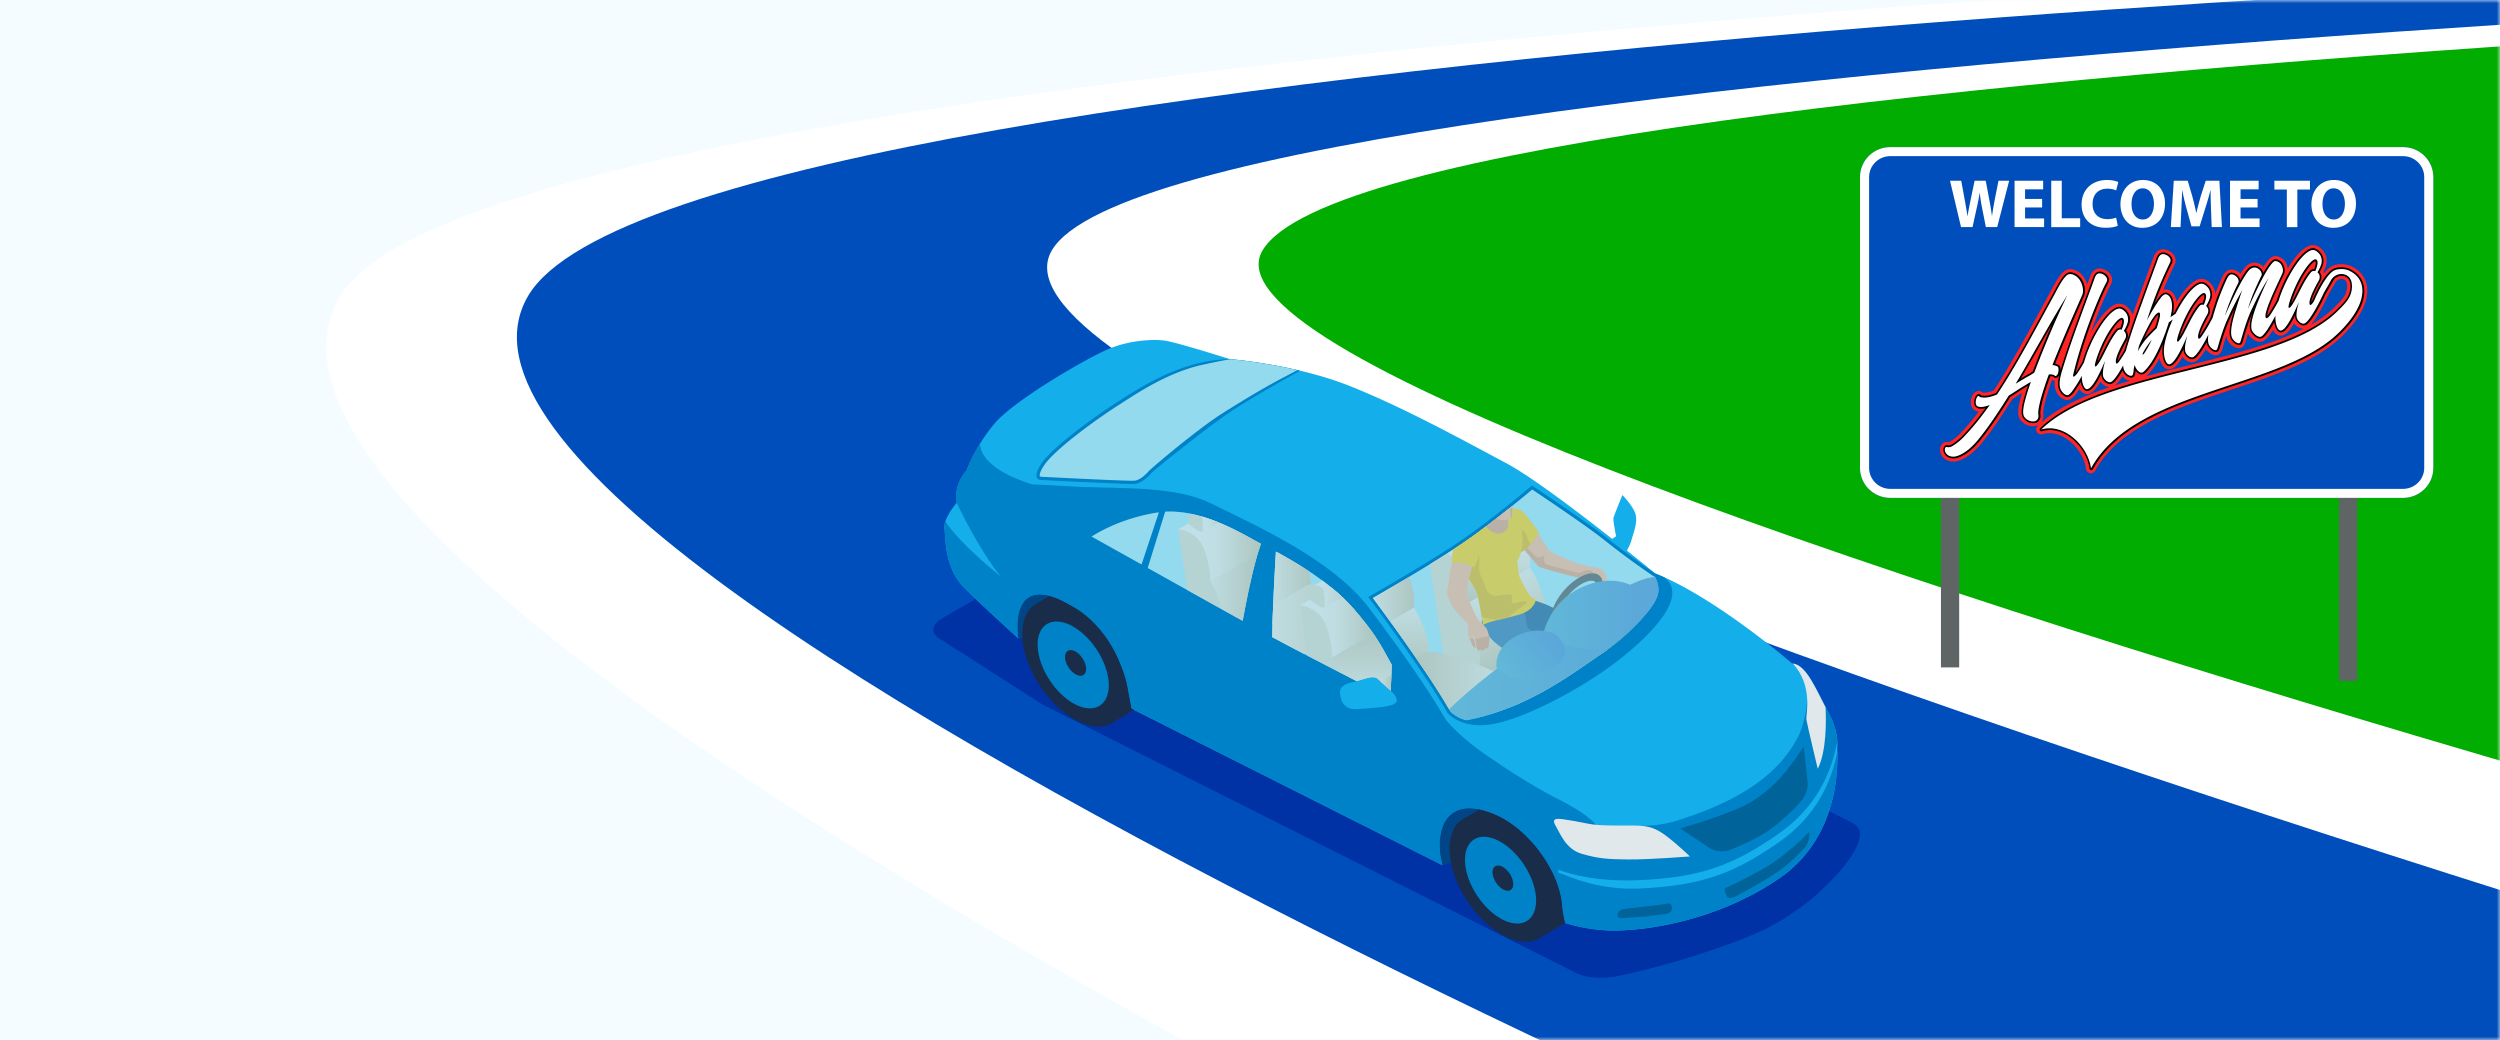 <svg width="375" height="156" fill="none" xmlns="http://www.w3.org/2000/svg" viewBox="0 0 375 156"><path d="M375 0H0v156h375V0z" fill="#F5FCFF"/><mask id="a" maskUnits="userSpaceOnUse" x="0" y="0" width="375" height="156"><path transform="matrix(-1 0 0 1 375 0)" fill="#F5FCFF" d="M0 0h375v156H0z"/></mask><g mask="url(#a)"><path d="M481.001-5.706L374.813.097 176.849 20.841l-36.882 21.902 167.705 97.683 140.778 13.258 32.551-159.39z" fill="#00AD00"/><path d="M437.509-7.297S75.411 4.265 51.072 44.358C21.095 93.745 318.26 226.2 318.26 226.2l250.865-59.442s-397.638-99.299-379.744-129.2C208.081 6.31 578.295-2.295 578.295-2.295L437.509-7.297z" fill="#fff"/><path d="M346.422 206.702S52.672 89.192 79.234 44.358C103.14 4.01 465.671-5.998 465.671-5.998l81.019 1.535S176.252 6.173 157.777 37.553c-19.75 33.549 379.744 144.365 379.744 144.365l-191.099 24.784z" fill="#004EBB"/></g><path d="M141.165 92.852c-1.585.91-1.549 2.325.085 3.146l15.129 9.682 80.111 40.308c1.634.821 4.327.801 6.123.441 6.814-1.383 16.86-4.493 22.215-7.077 1.645-.797 4.027-2.322 5.5-3.405 2.479-1.82 6.62-5.747 8.064-8.72.796-1.646 1.015-3.021-.619-3.846l-98.435-49.537c-1.634-.82-4.267-.752-5.852.158l-32.321 18.85z" fill="#0032A5"/><path d="M143.499 75.43c-.494-2.843 1.5-4.885 1.5-4.885s1.124-3.296 4.089-6.904c2.964-3.603 14.081-9.997 17.236-11.311 3.15-1.315 6.665-1.476 8.392-1.238 1.73.239 9.811 2.787 9.811 2.787s9.787.78 17.911 4.012c8.125 3.23 16.929 8.088 23.452 11.562 3.802 2.022 10.77 7.316 15.926 11.376l.603-.384s-.502-2.374-.388-2.795c.113-.424 1.326-3.397 1.326-3.397s1.48 1.5 1.933 2.742c.453 1.242-.327 3.114-.57 4.024-.138.518-.445 1.132-.679 1.57-.004-.005-.013-.009-.017-.013a370.392 370.392 0 0 1 4.251 3.442c8.974 3.522 20.536 13.499 20.536 13.499 2.208.113 3.733 4.279 5.322 7.118 1.594 2.843 1.509 4.756 1.464 5.589-.048.833 1.06 12.759-8.618 19.46-9.682 6.697-21.232 8.194-26.376 7.846a25.763 25.763 0 0 1-5.852-1.088c-.202-.966-.388-1.872-.429-2.503-.311-5.193-4.933-11.401-9.665-13.577-6.127-2.818-8.982.045-8.667 5.242.033.513.186 1.326.393 2.18l-46.674-23.505c-.206-1.108-.429-2.245-.538-2.932-.768-4.728-4.457-10.054-8.566-12.517-6.567-3.935-8.529-.198-7.825 4.954v.008c-2.329-2.119-6.196-5.666-8.173-7.671-2.953-2.99-2.722-7.276-2.944-8.796-.223-1.521 1.836-3.895 1.836-3.895z" fill="#14AFEB"/><path d="M141.659 79.325c.222 1.52-.008 5.807 2.944 8.796 1.981 2.006 5.844 5.552 8.173 7.671v-.008c-.708-5.152 1.258-8.893 7.825-4.954 4.109 2.463 7.802 7.79 8.566 12.517.113.687.336 1.824.538 2.932l46.674 23.505c-.207-.854-.364-1.667-.393-2.18-.311-5.197 2.544-8.06 8.667-5.241 4.732 2.175 9.354 8.383 9.665 13.576.037.631.227 1.537.429 2.503 1.472.457 3.478.926 5.852 1.088 5.144.348 16.694-1.148 26.376-7.846 8.784-6.078 8.683-16.459 8.626-18.955-.813 4.271-2.968 9.617-8.877 13.682-6.106 4.202-10.87 6.462-20.884 6.867-5.9.234-9.855-1.549-12.072-2.386l-.028-.441c2.216.837 6.123 1.812 12.023 1.577 10.018-.4 14.778-2.665 20.884-6.863 5.949-4.092 8.093-9.479 8.894-13.766.028.15.048.291.068.429.021-.971-.105-2.73-1.48-5.189-.445-.797-.886-1.695-1.334-2.58-1.036 1.759-1.711.893-1.711.893-.053 1.917-.841 4.599-1.331 5.496-.489.898-2.018 4.049-6.288 7.094-4.267 3.045-9.112 4.655-11.882 5.544-2.77.89-5.407.785-5.407.785-3.252 1.634-6.572.227-6.572.227-.772-1.517-4.072-3.341-6.547-4.574-1.343-.672-3.713-2.059-5.86-3.422-1.804-1.144-2.864-1.905-2.864-1.905-5.39-3.457-7.489-6.276-7.489-6.276-4.101-7.146-11.85-17.2-11.85-17.2-5.641-6.968-16.278-11.736-23.407-15.238-5.088-2.5-12.723-2.204-19.133-2.435l-7.595-.396s-7.704-2.059-7.854-6.111c-1.424 2.293-2.006 3.996-2.006 3.996s-1.994 2.046-1.5 4.885c0 0 3.284 6.98 6.608 11.045 0 0-6.079-4.797-8.295-8.263-.133.397-.202.78-.153 1.12zm61.107 23.027c1.99-.453 3.171-1.165 3.927-.493l2.212 2.014s1.157 1.128.34 1.662-3.539.699-5.775.833c-2.237.133-2.411-1.897-2.455-2.224-.049-.332-.235-1.339 1.751-1.792z" fill="#0082C8"/><path d="M173.434 76.409c.416-.07.833-.114 1.249-.138 6.297-.38 12.667 3.607 14.854 4.829 3.515 1.957 10.111 5.504 13.921 9.948 4.658 5.432 3.558 4.99 10.607 17.047 0 0-1.997-1.007-4.929-2.5.036-.02.076-.036.109-.06.817-.534-.34-1.663-.34-1.663l-2.212-2.014c-.756-.667-1.933.041-3.911.49-5.152-2.645-10.834-5.597-14.179-7.445-7.239-4.008-25.797-14.378-25.797-14.378s3.939-3.029 10.628-4.117z" fill="#0082C8"/><path d="M219.719 122.702l2.16-1.282c.837.17 1.759.477 2.774.946 4.732 2.176 9.354 8.384 9.666 13.577.036.63.226 1.536.428 2.503h.008l-3.805 2.265c-1.302.784-3.134.752-5.209-.284-4.287-2.143-7.991-7.752-8.278-12.532-.158-2.601.728-4.421 2.256-5.193z" fill="#192D4B"/><path d="M221.879 121.416l-2.16 1.282c-1.533.773-2.418 2.592-2.261 5.193.029.497.098 1.003.199 1.512l-1.278.38c-.207-.853-.364-1.666-.393-2.179-.262-4.332 1.683-7.041 5.893-6.188z" fill="#004687"/><path d="M217.459 127.891c.287 4.78 3.995 10.393 8.278 12.533 4.287 2.139 7.53 0 7.243-4.78-.287-4.781-3.995-10.394-8.282-12.533-4.283-2.14-7.526 0-7.239 4.78z" fill="#192D4B"/><path d="M217.916 128.343c.267 4.408 3.684 9.585 7.635 11.558 3.955 1.974 6.944.004 6.681-4.408-.267-4.408-3.684-9.584-7.639-11.558-3.952-1.974-6.94 0-6.677 4.408z" fill="#192D4B"/><path d="M219.756 129.359c.198 3.284 2.742 7.134 5.682 8.606 2.94 1.468 5.164 0 4.97-3.28-.198-3.284-2.742-7.134-5.682-8.602-2.944-1.476-5.169-.004-4.97 3.276z" fill="#0082C8"/><path d="M223.881 130.944c.056.959.8 2.079 1.658 2.512.857.428 1.508 0 1.448-.959-.057-.958-.801-2.083-1.659-2.511-.857-.429-1.504 0-1.447.958zM155.623 90.417l1.743-1.04c.922.24 1.998.709 3.236 1.453 4.109 2.463 7.801 7.789 8.565 12.516.113.688.336 1.824.538 2.932l.409.207-3.264 1.941c-1.302.785-3.134.752-5.209-.283-4.287-2.14-7.995-7.753-8.282-12.533-.154-2.6.732-4.416 2.264-5.193z" fill="#192D4B"/><path d="M153.359 95.61c.287 4.78 3.995 10.394 8.282 12.533 4.287 2.139 7.53.004 7.243-4.78-.287-4.78-3.996-10.394-8.282-12.533-4.287-2.14-7.531 0-7.243 4.78z" fill="#192D4B"/><path d="M153.816 96.063c.266 4.408 3.684 9.585 7.635 11.562 3.955 1.974 6.944 0 6.681-4.408-.267-4.408-3.684-9.584-7.64-11.558-3.951-1.978-6.939-.004-6.676 4.404z" fill="#192D4B"/><path d="M155.655 97.078c.199 3.28 2.742 7.134 5.682 8.606 2.945 1.468 5.165 0 4.971-3.28-.198-3.283-2.742-7.133-5.682-8.606-2.945-1.472-5.169-.004-4.971 3.28z" fill="#0082C8"/><path d="M159.752 98.647c.061.975.817 2.12 1.691 2.556.873.437 1.537 0 1.476-.974-.061-.975-.813-2.12-1.691-2.556-.873-.437-1.532 0-1.476.974z" fill="#192D4B"/><path d="M157.366 89.382l-1.743 1.04c-1.532.772-2.418 2.592-2.264 5.188 0 .02.004.045.004.065l-.587.117v-.008c-.574-4.181.615-7.429 4.59-6.402z" fill="#004687"/><path d="M219.723 80.683c4.809-3.364 10.074-7.857 10.074-7.857s8.331 5.544 11.049 7.716c4.068 3.251 7.429 5.476 7.429 5.476.449.178.91.372 1.371.578 3.923 2.972-2.556 9.184-7.555 12.958-4.998 3.769-13.184 8.128-18.049 9.038-.501.093-.97.15-1.415.178-3.854.231-5.496-1.828-5.496-1.828-3.733-6.543-11.898-17.39-11.898-17.39s9.682-5.504 14.49-8.869zM156.21 69.538c1.637-2.48 8.072-7.118 11.436-9.265 2.407-1.537 6.301-4.117 10.972-5.484a22.055 22.055 0 0 1 4.902-.878c.331-.02.667-.032 1.007-.032 0 0 4.812.384 10.486 1.727 0 0-7.809 4.287-11.315 6.762-3.507 2.47-10.272 7.886-11.037 8.642 0 0-1.221 1.504-2.487 1.577-1.266.077-14.013-.586-14.013-.586s-1.589.016.049-2.463z" fill="#0082C8"/><path d="M220.002 81.08c4.141-2.896 8.667-6.67 9.827-7.644 1.525 1.02 8.331 5.59 10.705 7.49 4.04 3.227 7.433 5.48 7.466 5.5l.044.028.049.02c.048.02.105.045.157.065.413.8.72 1.856.34 2.912-.772 2.156-4.715 6.212-8.549 8.743-3.705 2.443-10.766 8.097-20.112 9.836-1.516-.425-2.265-1.209-2.402-1.367-3.288-5.747-10.013-14.854-11.578-16.957 2.022-1.165 9.896-5.715 14.053-8.627zM188.017 80.954c.433.239.813.453 1.132.62-1.197 3.243-2.341 9.3-2.746 11.55a11779.57 11779.57 0 0 1-14.235-7.931l2.616-8.436c5.173-.284 10.41 2.628 13.233 4.197zM173.514 76.89c.106-.016.211-.029.32-.045l-2.601 7.826c-3.409-1.901-6.244-3.486-7.497-4.186 1.346-.861 4.8-2.787 9.778-3.595zM170.141 72.102c.858-.053 1.832-1.028 2.136-1.4l.016-.02.02-.016c.809-.805 7.474-6.414 11.097-8.699 7.118-4.49 9.29-5.387 11.199-6.454-5.047-1.165-9.322-1.57-9.993-1.626-1.169.161-2.686.493-4.68.93-4.861 1.197-8.99 3.923-11.651 5.625l-.38.243c-3.781 2.414-9.783 6.839-11.291 9.12-.821 1.241-.643 1.613-.639 1.625.036.07.174.081.174.081h.032c4.404.235 12.982.651 13.96.59z" fill="#94DAEE"/><path d="M272.661 115.318s-1.585-6.645-1.699-7.369c-.113-.724 1.084-5.023-2.03-8.42 2.006.239 3.446 3.814 4.902 6.56.101 2.05.153 6.64-1.173 9.229zM253.492 128.469s-1.844-1.783-3.462-3.008c-1.614-1.226-2.665-1.602-4.748-1.626-2.079-.02-5.306.073-6.891-.247-1.585-.319-2.871-.562-3.883-.695-1.011-.138-1.844-.158-1.164.974.679 1.132 1.52 3.547 4.008 4.238 2.487.692 3.829.789 6.939.813 3.11.029 9.201-.449 9.201-.449z" fill="#E1E8EC"/><path d="M258.466 127.689c.433-.025.866-.13 1.29-.308l.348-.145c1.945-.821 4.36-1.844 6.519-3.664 1.848-1.561 3.078-2.77 3.757-3.701.599-.821.846-1.686.748-2.649-.093-.905-.392-3.676-.566-5.249-.72 1.108-1.998 2.981-3.377 4.538-1.168 1.318-3.631 3.716-7.02 4.994-.235.089-.469.182-.704.279-.23.093-.461.186-.691.271a79.81 79.81 0 0 1-6.758 2.196l4.493 2.993c-.004.004.801.514 1.961.445zM243.608 136.343c1.354-.166 4.853-.502 6.527-.797.275-.048.546-.141.651.623.109.764-.954.922-.954.922-1.468.218-2.839.392-3.725.437 0 0-2.649.19-2.896.202-.307.012-.534-.162-.534-.162-.125-.485.081-1.12.931-1.225zM258.721 133.641l.335.829s.32.465 1.266-.004c.943-.469 4.813-2.552 7.053-4.226 1.662-1.242 3.175-2.883 3.458-3.239.283-.356.546-1.262.558-1.59.012-.327.202-.958-.526-.113s-3.324 3.053-5.059 4.206c-1.735 1.153-6.082 3.341-6.822 3.624.004.004-.405.161-.263.513z" fill="#006399"/><path d="M144.878 70.682s-.474 1.08.477 2.172c.95 1.092 3.065 2.968 3.065 2.968s.534.21-.445 1.4c-.978 1.189-1.1 1.197-1.1 1.197s-.145.17-.38.182c-.178.012-.404-.07-.655-.385-.582-.727-1.767-1.852-2.337-2.79-.425-2.406.946-4.242 1.375-4.744z" fill="#0082C8"/><path d="M206.693 101.858c-.66-.582-1.638-.117-3.195.308-4.364-2.237-9.18-4.732-12.658-6.605.056-4.38.408-10.478.55-12.828 5.225 2.811 9.24 5.771 11.691 8.63 3.054 3.564 3.608 4.57 5.666 8.323.008.013.012.025.02.037l-.157 3.878-1.917-1.743z" fill="#94DAEE"/><path d="M216.783 99.89l4.837 2.066c.178-1.185.655-2.916.117-6.026-.53-3.057-2.075-5.184-2.075-5.184s.061-2.528-1.007-5.529a5.364 5.364 0 0 0-1.5-2.244c-.845.542-1.739 1.1-2.641 1.654l2.269 15.262z" fill="#D4CDBF"/><path d="M229.522 85.124s.271-2.337-.796-5.334c-.607-1.703-1.634-2.766-2.496-3.405-1.832 1.46-4.08 3.195-6.224 4.7a82.333 82.333 0 0 1-2.843 1.888 5.376 5.376 0 0 1 1.501 2.244c1.067 3.001 1.007 5.529 1.007 5.529l9.851-5.622z" fill="url(#paint0_linear)"/><path d="M221.737 95.934c-.53-3.057-2.075-5.184-2.075-5.184l9.856-5.622s1.25 1.901 2.087 4.57c.534 1.699.736 4.821.558 6.002l-10.543 6.26c.178-1.185.659-2.92.117-6.026z" fill="url(#paint1_linear)"/><path d="M241.125 97.439c-2.285-.93-5.225-1.86-6.334-2.083-1.945-.392-2.64.328-2.64.328l-10.487 6.224c.218 1.132 2.447 2.891 4.703 4.238 6.164-2.439 10.879-6.111 13.674-7.955.364-.234.724-.49 1.084-.752z" fill="url(#paint2_linear)"/><path d="M208.513 93.196l3.575-2.038s.23-2.006-.684-4.578l-.024-.057c-2.415 1.44-4.522 2.653-5.431 3.18.469.626 1.403 1.888 2.564 3.493z" fill="url(#paint3_linear)"/><path d="M212.087 91.158l-3.575 2.038a276.644 276.644 0 0 1 5.197 7.417l.647-.384c.15-1.015-.02-3.692-.477-5.148-.72-2.289-1.792-3.923-1.792-3.923z" fill="url(#paint4_linear)"/><path d="M217.405 106.445c3.406-2.063 7.268-4.542 7.369-5.027.174-.829-7.045-3.139-8.901-3.494-1.857-.352-2.52.295-2.52.295l-.922.518c1.828 2.652 3.656 5.427 4.974 7.708z" fill="url(#paint5_linear)"/><path d="M230.04 90.034s2.794.736 4.546 2.147c1.751 1.412 4.064 4.117 4.064 4.117l-1.687 2.633s-5.896-2.888-7.522-3.761c-1.625-.874-3.029-3.547-3.029-3.547l3.628-1.59z" fill="#014B89"/><path d="M228.054 90.875s.922 1.553.854 2.014c-.069.461.299 1.343.299 1.343s2.831 2.155 3.619 3.267c.789 1.117 1.549 2.851 1.335 2.868-.214.016-3.223 1.229-3.223 1.229s-2.645-2.81-4.21-3.595c-1.565-.78-3.919-2.273-4.489-4.877l5.815-2.249z" fill="#1A64A3"/><path d="M238.075 84.93s.017.004.041.004c.186.028.954.138 1.298.219.392.093.619-.029 1.116.545.498.579.473.967.453 1.355-.024.389-.153.967-.279 1.1-.125.134-.178.267-.36.235-.182-.032-.263-.126-.251-.113.009.012-.242-.004-.226-.267.016-.26.158-.825.158-.825l-.146-.465s-.36-.247-.465-.215c-.105.033-1.108.081-1.108.081s-1.403.101-1.933-.036c-.534-.138-5.071-1.274-5.492-1.553-.417-.283-1.998-2.314-2.661-2.977-.663-.663-.902-2.887-1.286-3.005-.38-.113-1.262-.056-1.262-.056l-.667-1.343s1.86-1.868 3.037-.914c1.177.95 1.569 1.52 1.763 1.776.194.254 2.18 3.805 2.73 4.21.554.404 4.149 1.981 4.715 1.973.405 0 .825.271.825.271z" fill="#F2A983"/><path d="M227.933 80.826s1.933 2.3 2.519 2.685c.583.384 1.351-.51 1.206 0-.146.51.036 1.023.238 1.132.202.11 4.505 1.19 4.801 1.278.295.09 1.399-.667 1.961-.327a.924.924 0 0 1 .425.946c-.328.024-.773.045-.773.045s-1.403.1-1.933-.037c-.534-.137-5.071-1.274-5.492-1.553-.416-.283-1.998-2.313-2.661-2.976-.194-.194-.352-.522-.489-.89l.198-.303z" fill="#D88F69"/><path d="M226.295 76.43s1.189-.474 2.063.29c.873.769 2.527 3.212 2.527 3.212s-1.698 2.636-2.98 2.98c-1.286.344-1.61-6.483-1.61-6.483z" fill="#F6C100"/><path d="M227.136 79.681c.226-.465 1.476-.388 1.808.567.198.578.441 1.104.602 1.427-.521.574-1.116 1.1-1.642 1.242-.538.141-.958-.955-1.274-2.281.235-.45.433-.813.506-.955z" fill="#DDA800"/><path d="M223.577 80.652c1.788.328 3.013.243 3.264-.732.251-.975-.813-3.021-.813-3.021l-.32-.101a142.39 142.39 0 0 1-3.494 2.685c.178.514.562 1.023 1.363 1.169z" fill="#D88F69"/><path d="M227.832 86.204c-.028-.368-.235-2.086-.235-2.086.332-.445.874-1.679.773-3.709-.101-2.03-1.395-3.822-1.395-3.822s-.478-.097-.866-.109c-.137.11-.283.223-.424.336.012.012.016.024.028.036.566.643.942 2.41-.17 3-.991.527-1.864-.064-2.402-.606l-.263-.263c-.95.716-1.921 1.428-2.875 2.095-.437.308-.914.631-1.424.967.17 2.09 2.285 5.637 2.718 6.35.501.824 1.181 5.378 1.181 5.378.675-.57 3.312-.947 5.5-1.61 2.192-.663 2.394-2.171 2.394-2.171s-.538-.292-.87-.62c-.327-.323-1.638-2.798-1.67-3.166z" fill="#F6C100"/><path d="M226.283 77.918c.74-.182.522-.813.526-1.278.004-.239.036-.51.068-.777-.764.615-1.621 1.294-2.531 1.998.695.166 1.435.182 1.937.057z" fill="#F2A983"/><path d="M226.643 77.744c.299-.271.166-.74.17-1.104.004-.239.036-.51.068-.777-.016.012-.028.025-.044.037.028.15.032.34-.182.36-.235.02-.093.428-.101.691 0 .142.028.49.089.793z" fill="#D88F69"/><path d="M221.911 84.287c-.105 1.096-.036 1.678.453 2.596.485.918.421 1.796 1.266 2.285.845.49 1.589-.028 2.447 0 .857.024.788-.012.695.566-.093.575-.044.922.672.716.719-.21 1.73-.546 1.532-.069-.157.385-2.099 1.517-2.721 2.253-.579.141-1.145.271-1.659.396a55.069 55.069 0 0 1-2.313-.469c-.238-1.411-.651-3.607-.982-4.157-.462-.76-2.662-4.004-2.544-6.006l2.374-.279c0-.008.885 1.072.78 2.168z" fill="#DDA800"/><path d="M234.194 94.337c.457 0 1.002-.142 1.609-.437 2.095-1.023 4.125-3.526 4.53-5.593.287-1.468-.32-2.317-1.452-2.317-.457 0-1.003.141-1.61.437-2.095 1.023-4.125 3.526-4.529 5.593-.287 1.468.323 2.317 1.452 2.317zm-.53-2.144c.339-1.718 2.111-3.894 3.874-4.755.453-.223.87-.336 1.201-.336.259 0 .445.069.558.206.174.21.215.627.118 1.137-.34 1.718-2.112 3.894-3.875 4.756-.453.222-.869.34-1.201.34-.259 0-.445-.07-.558-.207-.174-.214-.218-.63-.117-1.14z" fill="#39464A"/><path d="M248.591 89.451c.376-1.043.076-2.086-.328-2.883-3.005-.032-9.443 4.497-15.768 8.266-6.127 3.652-12.517 8.954-15.125 11.55.052.093.109.186.157.275.138.158.886.943 2.403 1.367 9.346-1.739 16.407-7.388 20.111-9.835 3.834-2.528 7.777-6.584 8.55-8.74z" fill="url(#paint6_linear)"/><path d="M247.017 91.947c-.339-2.014-1.751-3.818-1.751-3.818s-3.102-2.297-8.088 0c-4.987 2.297-5.747 7.239-5.747 7.239v.097c2.944 1.395 6.499 2.337 9.775 1.909 2.232-1.634 4.388-3.668 5.811-5.427z" fill="url(#paint7_linear)"/><path d="M224.475 100.124s-.461-2.867 2.819-4.626c3.28-1.76 5.88-.441 5.88-.441s4.141 2.835-.91 5.565c-5.047 2.729-7.789-.498-7.789-.498z" fill="url(#paint8_linear)"/><path d="M221.798 93.075c.251.275 1.108.955 1.278 1.408.17.453.384 1.14.307 1.605-.077.47-.04 1.076-.287 1.145-.247.069-.364.02-.364.02s-.02.32-.34.307c-.315-.012-.275-.141-.275-.141s-.258.198-.4.154c-.142-.045-.202-.542-.202-.542s-.227-1.17-.271-1.27c-.041-.101-.251-.66-.259-.465-.008.19.202.926.247 1.172.044.247.214.66.068.692-.145.028-.481-.376-.582-.724-.101-.348-.51-1.144-.518-1.383-.008-.234.126-1.217-.052-1.468-.178-.25-2.022-1.97-2.499-3.03-.478-1.063-.486-1.083-.567-1.564-.068-.417.146-.959.146-.959s.243-2.855.639-3.623c.396-.769.619-1.258.639-1.493.02-.234.206-1.168.942-1.261.736-.093 2.156 1.189 2.196 1.698.041.51-.57 1.064-.833 1.666-.263.603-.857 4.049-.857 4.049s1.387 3.506 1.844 4.007z" fill="#F2A983"/><path d="M223.096 97.233c-.246.068-.364.02-.364.02s-.02.32-.339.307c-.316-.012-.275-.141-.275-.141s-.259.198-.401.153c-.141-.044-.202-.541-.202-.541s-.166-.854-.243-1.165c.061-.194.579-.037.579-.037s.109-.1.348-.206c.238-.105.546-.04.546-.04s.137-.04.497-.166a.458.458 0 0 1 .101-.024c.049.25.073.493.04.7-.076.46-.04 1.07-.287 1.14zM220.467 95.805c.259 0 .502.028.619.04.057.24.122.49.146.615.044.247.214.66.069.692-.146.028-.482-.376-.583-.724-.044-.15-.149-.384-.251-.623z" fill="#D88F69"/><path d="M221.778 81.89c-.207-.688-.615-1.088-1.048-1.323-.242.174-.485.348-.724.514-.614.428-1.314.897-2.058 1.383-.231 1.051-.174 2.022-.174 2.022 1.646-.38 3.349.643 3.349.643s1.079-1.828.655-3.24z" fill="#F6C100"/><path d="M196.352 85.69a63.015 63.015 0 0 0-4.897-2.92l-.069.04c-.125 2.055-.396 6.758-.505 10.79l5.779-3.43c.129-.877.02-2.98-.308-4.48z" fill="url(#paint9_linear)"/><path d="M204.137 92.614c-.316-.38-.663-.793-1.052-1.246-.877-1.023-1.953-2.054-3.215-3.09-.821-.259-1.52-.453-1.933-.538-1.67-.335-2.265.284-2.265.284l-4.699 2.79a189.17 189.17 0 0 0-.137 4.756c1.423.768 3.077 1.638 4.828 2.556 1.877-1.116 6.059-3.773 8.473-5.512z" fill="url(#paint10_linear)"/><path d="M199.814 98.651s.053-2.171-.861-4.743c-1.024-2.876-3.939-3.13-3.939-3.13l1.124 7.582c1.565.817 3.203 1.666 4.824 2.499-.537-1.362-1.148-2.208-1.148-2.208z" fill="#D4CDBF"/><path d="M206.046 95.097c-.724-1.048-1.589-2.132-2.96-3.733-.918-1.068-2.051-2.152-3.385-3.236l-4.687 2.65s2.915.25 3.939 3.13c.914 2.572.861 4.743.861 4.743l6.232-3.554z" fill="url(#paint11_linear)"/><path d="M206.693 101.859l1.917 1.747.158-3.879a.138.138 0 0 0-.021-.036c-1.136-2.07-1.815-3.304-2.705-4.594l-6.232 3.555s.611.845 1.144 2.208l2.54 1.306c1.561-.425 2.54-.89 3.199-.307z" fill="url(#paint12_linear)"/><path d="M198.419 88.371c.259.303.287 1.925.283 2.738.073-.012.145-.032.218-.06l2.443-1.46a34.057 34.057 0 0 0-3.009-2.492c-.611.368-1.096.66-1.246.748.441-.076 1.003.162 1.311.526z" fill="url(#paint13_linear)"/><path d="M197.113 87.841c.436-.068.995.166 1.306.53.259.304.287 1.925.283 2.738a1.366 1.366 0 0 1-.518-.012s-1.48-.797-1.682-1.156c-.202-.36.562-2.067.562-2.067s.02-.016.049-.032z" fill="#D4CDBF"/><path d="M208.707 101.252l-1.622.962 1.529 1.392.093-2.354z" fill="url(#paint14_linear)"/><path d="M180.681 82.508c-1.024-2.876-3.939-3.13-3.939-3.13l1.35 9.119c1.776.99 3.531 1.97 5.165 2.875-.502-2.446-1.715-4.12-1.715-4.12s.053-2.172-.861-4.744z" fill="#D4CDBF"/><path d="M188.611 83.22l-7.069 4.031s1.209 1.679 1.715 4.121l3.146 1.751c.344-1.908 1.217-6.555 2.208-9.904z" fill="url(#paint15_linear)"/><path d="M188.611 83.22c.178-.595.356-1.157.538-1.647-.319-.165-.7-.376-1.132-.618-1.828-1.02-4.679-2.597-7.866-3.507l-3.413 1.93s2.915.25 3.939 3.13c.914 2.572.861 4.743.861 4.743l7.073-4.032z" fill="url(#paint16_linear)"/><path d="M180.317 77.497c.105.63.117 1.63.117 2.208.073-.012.146-.033.218-.061l2.14-1.278a25.885 25.885 0 0 0-2.475-.87z" fill="url(#paint17_linear)"/><path d="M178.234 78.536c.202.36 1.682 1.157 1.682 1.157s.235.06.518.012c0-.582-.012-1.577-.117-2.208-.579-.17-1.165-.32-1.764-.437-.202.526-.44 1.254-.319 1.476z" fill="#D4CDBF"/><path opacity=".45" d="M188.017 80.954c.433.239.813.453 1.132.62-1.197 3.243-2.341 9.3-2.746 11.55a11779.57 11779.57 0 0 1-14.235-7.931l2.616-8.436c5.173-.284 10.41 2.628 13.233 4.197zM220.002 81.08c4.141-2.896 8.667-6.67 9.827-7.644 1.525 1.02 8.331 5.59 10.705 7.49 4.04 3.227 7.433 5.48 7.466 5.5l.044.028.049.02c.048.02.105.045.157.065.413.8.72 1.856.34 2.912-.772 2.156-4.715 6.212-8.549 8.743-3.705 2.443-10.766 8.097-20.112 9.836-1.516-.425-2.265-1.209-2.402-1.367-3.288-5.747-10.013-14.854-11.578-16.957 2.022-1.165 9.896-5.715 14.053-8.627zM206.693 101.858c-.66-.582-1.638-.117-3.195.308-4.364-2.237-9.18-4.732-12.658-6.605.056-4.38.408-10.478.55-12.828 5.225 2.811 9.24 5.771 11.691 8.63 3.054 3.564 3.608 4.57 5.666 8.323.008.013.012.025.02.037l-.157 3.878-1.917-1.743z" fill="#94DAEE"/><path d="M293.878 46.351h-2.737v53.759h2.737V46.351zM353.572 48.374h-2.737v53.759h2.737V48.375z" fill="#5F6464"/><path d="M360.465 22.069h-76.93c-2.5 0-4.535 2.015-4.535 4.492v43.628c0 2.476 2.035 4.492 4.535 4.492h76.93c2.5 0 4.535-2.016 4.535-4.492V26.56c0-2.477-2.035-4.492-4.535-4.492z" fill="#004EBB"/><path d="M360.465 23.423c1.742 0 3.17 1.412 3.17 3.14V70.19c0 1.726-1.426 3.14-3.17 3.14h-76.93c-1.742 0-3.17-1.413-3.17-3.14V26.56c0-1.725 1.426-3.139 3.17-3.139h76.93v.002zm0-1.354h-76.93c-2.5 0-4.535 2.015-4.535 4.492v43.628c0 2.476 2.035 4.492 4.535 4.492h76.93c2.5 0 4.535-2.016 4.535-4.492V26.56c0-2.477-2.035-4.492-4.535-4.492z" fill="#fff"/><g clip-path="url(#clip0)"><path d="M352.669 39.922c-.708-.334-1.725-.393-2.54-.147-.531.162-1.057.624-1.533 1.218a1.3 1.3 0 0 0-.094-.206c.108-.206.221-.442.295-.678.388-.919.197-1.99-.482-2.668-.206-.211-.835-.855-1.763-.629-.015.005-.025.005-.04.01-1.405.427-2.766 2.51-3.144 3.13-.069.108-.138.22-.207.334a2.45 2.45 0 0 0-.462-1.15c-.437-.535-1.257-.909-1.867-.604-.014.01-.029.015-.044.024-.359.212-.762.669-1.263 1.47a1.91 1.91 0 0 0-1.022-.595 1.667 1.667 0 0 0-.84.054c-.285.084-.56.26-.806.506l-.024.025c-.246.27-.511.638-.772 1.061a1.895 1.895 0 0 0-.471-.388c-.413-.246-.86-.315-1.258-.197-.447.133-.752.59-.934.954 0 .004-.005.01-.005.014a36.79 36.79 0 0 0-1.115 2.629 2.393 2.393 0 0 0-.678-1.582c-.206-.212-.835-.855-1.764-.63-.015.006-.025.006-.039.01-1.406.428-2.767 2.511-3.145 3.13a11.87 11.87 0 0 0-.162.261 3.05 3.05 0 0 0-.324-1.002l-.015-.025c-.393-.648-1.052-.968-1.641-.786-.005 0-.005 0-.01.005.373-.914.762-1.794 1.145-2.62.005-.004.005-.009.01-.014.181-.417.344-.737.447-.948l.059-.123c.196-.339.181-.673.172-.86 0-.049-.01-.098-.02-.147-.108-.438-.437-.84-.899-1.1-.447-.256-.939-.33-1.342-.207-.732.22-.972.904-1.1 1.267a153.53 153.53 0 0 1-.835 2.295 651.34 651.34 0 0 0-1.425 3.906c-.275.752-.56 1.543-.841 2.344a2.298 2.298 0 0 0-.594-1.032c-.206-.211-.835-.855-1.764-.629-.015.005-.025.005-.039.01-1.406.428-2.767 2.51-3.145 3.13-.25.398-.491.81-.717 1.233.761-2.176 1.626-4.363 2.51-6.274.118-.266.241-.496.335-.678.073-.138.132-.26.181-.369a1.3 1.3 0 0 0 .143-.997c-.113-.447-.437-.855-.894-1.116-.447-.255-.944-.329-1.361-.201-.688.206-.944.929-1.067 1.277-.118.34-.245.683-.388 1.072a3.636 3.636 0 0 0-.619-1.278c-.526-.668-1.479-1.214-2.294-.988-.87.207-1.607 1.484-2.482 3.125-.069.133-.137.256-.191.36-.502.908-1.013 1.847-1.528 2.805-2.182 3.984-4.423 8.107-6.889 11.856-.698.27-1.297.378-1.71.304-.162-.147-.55-.388-1.081-.058-.044.029-.088.063-.128.098-.555.54-.653 1.587-.373 2.162.01.02.02.039.034.059.212.344.555.55 1.003.619a35.949 35.949 0 0 1-2.467 2.938l-.02.02c-.56.638-1.203 1.184-1.857 1.567a.433.433 0 0 1-.182.059.963.963 0 0 0-.864.162c-.423.34-.428.9-.423 1.066 0 .025.005.045.005.07.074.53.364.982.816 1.272.339.216.741.324 1.164.324.246 0 .496-.04.747-.113 1.277-.383 2.614-1.45 3.862-3.076 1.567-1.97 2.909-4.044 4.255-6.176.241-.138.467-.29.732-.467.251-.167.496-.324.732-.476-.128.437-.25.884-.368 1.346 0 .005-.005.015-.005.02-.31 1.38-.266 2.196.157 2.722.555.742 1.567 1.095 2.417.84.384-.118.732-.462.885-.875.132-.3.118-.609.083-.864l-.01-.212c.015-.501.202-1.263.339-1.823.3-1.066.625-2.088.993-3.11.01.01.025.015.034.025a.947.947 0 0 0 .379.137c-.059.634.005 1.258.314 1.789.324.57 1.091 1.307 1.912 1.022.491-.162.958-.772 1.272-1.268.074-.103.148-.211.221-.324.123.226.29.437.506.575.275.176.6.226.914.132.595-.181 1.12-.78 1.7-1.803.334.462.865.806 1.401.806-4.378 1.489-8.226 3.316-10.815 5.842a.729.729 0 0 0-.118.904c.172.29.526.427.85.33 1.425-.438 2.712.107 3.533.643 1.582 1.027 2.786 2.864 2.997 4.564a.73.73 0 0 0 .727.65.727.727 0 0 0 .644-.384c3.607-6.555 12.18-9.41 20.474-12.17 6.137-2.045 11.935-3.97 15.802-7.317.757-.653 3.297-2.997 4.201-5.636.855-2.456.069-4.545-2.083-5.562zm-34.542 16.873c.074-.108.148-.221.226-.339.324.364.757.604 1.165.649-.786.23-1.558.471-2.319.722.221-.157.53-.457.928-1.032zm4.103-.658l.029-.03c.644-.663 1.204-1.493 1.691-2.398.083.413.304 1.155.825 1.5.275.176.6.225.909.132.595-.182 1.12-.782 1.7-1.803.408.56 1.106.953 1.754.756.143-.044.58-.177 1.307-1.228.148-.212.295-.438.442-.678.423.58 1.16 1.027 1.745.85.353-.108.604-.428.742-.953.005-.015.235-.875.579-1.922.045.3.128.55.256.772.432.766 1.282 1.243 1.897 1.056.481-.147.633-.604.722-.88l.01-.034c.005-.014.009-.024.009-.039.005-.01.138-.506.349-1.199.374.649 1.278 1.44 2.123 1.184.452-.137.825-.56 1.317-1.243.005-.005.01-.015.014-.02.099-.147.197-.304.3-.461.128.26.305.506.55.663.276.177.6.226.909.133.595-.182 1.126-.782 1.701-1.799.343.472.894.826 1.444.806-4.653 2.358-10.947 3.926-17.094 5.459-2.191.545-4.402 1.096-6.559 1.685.127-.103.231-.206.329-.31zm24.946-8.127c.673-.978 1.326-2.172 2.053-3.75l.983-1.704.03-.054c.26-.555.756-.698 1.1-.649.216.03.595.157.688.703.074.427.025.9-.142 1.36-.251.709-.841 1.298-1.465 1.922-.078.079-.152.152-.226.231-.977.988-2.196 1.867-3.596 2.663.167-.177.353-.408.575-.722z" fill="#FF2426"/><path d="M352.462 40.345c-.609-.285-1.493-.334-2.206-.123-1.567.471-3.198 4.319-3.424 4.864-.054.084-.104.152-.143.206.005-.034.01-.073.02-.117.177-.88 1.017-2.398 1.336-2.973.295-.545.172-1.066-.098-1.395.138-.246.31-.566.403-.865a1.973 1.973 0 0 0-.378-2.177c-.281-.285-.718-.648-1.317-.501-.005 0-.01 0-.015.005-1.277.388-2.629 2.516-2.884 2.933a21.23 21.23 0 0 0-2.231 4.825c-.408.762-.801 1.43-1.199 2.03-.103.152-.186.25-.245.309 0-.054.004-.123.019-.202.192-1.11 1.273-3.434 1.99-4.967.211-.452.393-.84.521-1.13.192-.442.079-1.125-.265-1.621a2.08 2.08 0 0 1-.015-.015c-.315-.388-.914-.673-1.302-.482-.005.005-.01.005-.015.01-.437.255-.973 1.051-1.513 1.995 0-.01-.005-.015-.005-.025-.108-.491-.595-.953-1.091-1.046a1.16 1.16 0 0 0-.614.044 1.475 1.475 0 0 0-.619.398c-.359.398-.777 1.061-1.14 1.7-.005-.015-.005-.03-.01-.044-.079-.354-.329-.688-.678-.894-.295-.177-.619-.231-.884-.148-.31.093-.556.53-.654.718a35.558 35.558 0 0 0-1.489 3.67 71.332 71.332 0 0 0-.697 2.26 23.69 23.69 0 0 1-1.494 2.55c-.059.093-.113.167-.152.226.004-.034.009-.074.019-.118.177-.88 1.017-2.398 1.337-2.972.294-.546.172-1.067-.099-1.396.138-.245.31-.565.403-.865a1.97 1.97 0 0 0-.378-2.176c-.28-.285-.717-.649-1.317-.501-.005 0-.01 0-.015.005-1.282.388-2.628 2.515-2.884 2.933a20.15 20.15 0 0 0-.909 1.611c-.059.04-.118.08-.177.118.015-.068.025-.132.045-.206l.004-.02c.172-1.184-.039-1.882-.255-2.275-.28-.461-.727-.697-1.106-.58-.216.065-.486.276-.712.566-.255.329-.501.683-.732 1.041a60.371 60.371 0 0 1 2.024-4.879c.187-.427.349-.752.457-.968l.069-.137c.133-.226.123-.452.118-.614 0-.02-.005-.035-.01-.054-.079-.315-.324-.61-.673-.806-.334-.187-.698-.25-.973-.167-.501.152-.678.648-.791.973-.221.628-.477 1.331-.835 2.299a651.34 651.34 0 0 0-1.425 3.906c-.87 2.398-1.848 5.154-2.506 7.454a19.1 19.1 0 0 1-.83 1.327c-.059.093-.113.167-.153.226.005-.035.01-.074.02-.118.177-.885 1.017-2.398 1.336-2.973.295-.545.172-1.066-.098-1.395.138-.246.31-.566.403-.865a1.972 1.972 0 0 0-.378-2.177c-.28-.285-.718-.648-1.317-.501-.005 0-.01 0-.015.005-1.277.388-2.629 2.516-2.884 2.933-1.022 1.612-1.877 3.528-2.359 5.263a20.79 20.79 0 0 1-.938 1.538c-.025.039-.059.083-.093.127.918-3.788 2.614-8.623 4.358-12.416.123-.275.246-.511.344-.703.078-.147.137-.265.182-.368a.854.854 0 0 0 .108-.663c-.079-.33-.325-.63-.673-.83-.335-.193-.698-.252-.993-.163-.457.138-.653.688-.757.988-.221.633-.466 1.292-.8 2.2a502.69 502.69 0 0 0-1.46 3.98c-.919 2.462-1.916 5.4-2.579 7.597.009-.25-.03-.487-.123-.649-.015-.03-.035-.049-.059-.073a1.313 1.313 0 0 0-.472-.231c-.054-.02-.103-.04-.152-.05 1.282-3.223 2.624-6.279 4.044-9.507l.299-.678c.31-.717.084-1.907-.506-2.658-.496-.63-1.267-.978-1.813-.826-.678.153-1.39 1.4-2.181 2.89-.074.132-.138.26-.197.368a424 424 0 0 0-1.528 2.8c-2.196 4.04-4.466 8.22-6.977 12.019-.899.368-1.656.496-2.196.368-.045-.01-.054-.014-.054-.01a.332.332 0 0 1-.055-.058c-.098-.113-.27-.207-.55-.035a.346.346 0 0 0-.044.035c-.393.378-.482 1.208-.28 1.616.005.01.01.015.01.02.299.496.982.476 1.572.344-1.081 1.484-2.098 2.727-3.105 3.788a8.278 8.278 0 0 1-1.976 1.666c-.196.108-.393.147-.53.108a.486.486 0 0 0-.457.078c-.251.197-.246.59-.241.669v.024c.054.393.27.727.604.944.261.167.58.25.919.25.202 0 .408-.03.61-.093 1.179-.359 2.437-1.366 3.631-2.919 1.577-1.985 2.928-4.078 4.289-6.23.265-.148.516-.315.806-.511.668-.447 1.287-.82 1.818-1.14a32.717 32.717 0 0 0-.747 2.526c-.275 1.213-.251 1.935.074 2.328.378.511 1.154.91 1.911.684.251-.074.486-.32.585-.6.093-.201.078-.437.054-.644l-.01-.25c.015-.511.177-1.214.354-1.941a45.385 45.385 0 0 1 1.149-3.543c.158-.005.31.02.453.07l.103.088c.01.01.019.014.029.024.108.069.324.148.565-.078a.994.994 0 0 0 .177-.221c-.196.845-.285 1.729.103 2.383.197.353.791 1.017 1.351.815.398-.123.855-.79 1.037-1.086.246-.344.492-.722.737-1.145.059.305.231 1.003.634 1.268a.614.614 0 0 0 .521.079c.644-.197 1.297-1.248 1.936-2.54.005.206.029.383.078.53.192.526.836 1.145 1.445.963.349-.103.766-.624 1.056-1.046.197-.29.398-.605.61-.964.034.094.078.182.127.26.335.61.978.905 1.352.792.348-.108.412-.52.452-.796.005-.044.009-.084.019-.118.005-.015.005-.03.005-.044 0-.025 0-.05.005-.079.103.143.216.266.334.359.246.211.516.275.806.187.182-.054.29-.167.447-.325l.025-.024c1.027-1.057 1.828-2.575 2.486-4.123-.108.62-.123 1.234-.034 1.745.004.044.142 1.08.658 1.415a.614.614 0 0 0 .521.078c.643-.196 1.297-1.248 1.936-2.54.005.206.029.383.078.53.192.526.836 1.146 1.445.964.349-.108.766-.624 1.056-1.047.295-.432.595-.914.899-1.464.035.246.104.447.202.61.339.599.997.948 1.336.84.231-.07.359-.379.428-.625.005-.024.668-2.49 1.454-4.215a62.19 62.19 0 0 1 .742-1.582 32.6 32.6 0 0 0-.457 1.621c-.344 1.474-.354 2.373-.039 2.909.319.565.953.958 1.351.835.251-.074.334-.339.413-.575l.01-.034c0-.005.005-.01.005-.015.004-.024.658-2.457 1.4-4.162-.094.31-.177.61-.241.89-.172.698-.187 1.36-.039 1.778.182.497 1.032 1.347 1.665 1.15.325-.098.649-.481 1.076-1.076.276-.413.551-.87.831-1.37 0 .004 0 .014.005.019.005.044.142 1.08.658 1.415a.613.613 0 0 0 .521.079c.644-.197 1.297-1.248 1.936-2.54.005.206.029.383.079.53.191.526.835 1.145 1.444.963.349-.103.767-.624 1.056-1.047.865-1.262 1.568-2.712 2.025-3.7l.992-1.72c.005-.004.005-.014.01-.019.344-.732 1.047-.987 1.587-.914.575.079.983.487 1.086 1.086.089.506.03 1.057-.162 1.597-.29.806-.943 1.46-1.572 2.093l-.226.226c-4.373 4.427-13.311 6.653-21.959 8.805-8.785 2.187-17.87 4.447-22.592 9.05a.269.269 0 0 0-.044.33.263.263 0 0 0 .31.118c1.601-.491 3.016.108 3.925.698 1.696 1.1 2.983 3.07 3.204 4.903a.277.277 0 0 0 .265.236.274.274 0 0 0 .236-.138c3.695-6.716 12.358-9.6 20.735-12.386 6.093-2.03 11.846-3.94 15.644-7.223.737-.634 3.199-2.904 4.064-5.434.717-2.25.044-4.078-1.907-4.997zM304.92 55.714c-.059.034-.113.074-.167.108a7.84 7.84 0 0 1-.516.32c-.354.186-.717.402-1.115.643a343.528 343.528 0 0 0 2.785-4.84c.644-1.13 1.268-2.23 1.922-3.36a163.45 163.45 0 0 0-2.909 7.129zm12.451-6.225c-.723.864-1.298 2.004-1.853 3.11-.201.398-.388.771-.58 1.125l-.014.025a7.318 7.318 0 0 1-.315.52c.025-.083.054-.181.089-.29a2.29 2.29 0 0 1 .034-.108c.698-2.078 1.73-4.048 2.761-5.282.433-.506.688-.628.762-.633.054.058.172.31-.182 1.208a.837.837 0 0 0-.702.325zm6.304-1.838a12.67 12.67 0 0 1-.413 1.435 25.537 25.537 0 0 0-1.641 1.69c.388-.826.869-1.784 1.243-2.437.108-.206.236-.383.368-.575.049-.074.103-.147.153-.221a2.5 2.5 0 0 1 .348-.349c.005.088-.009.23-.058.457zm6.019-1.887c-.723.865-1.298 2.005-1.853 3.11-.201.398-.388.772-.58 1.126l-.014.024c-.123.221-.226.388-.31.521.025-.084.054-.182.088-.29.015-.049.03-.093.035-.113.698-2.078 1.729-4.049 2.761-5.282.433-.506.688-.629.762-.634.054.06.172.31-.182 1.209a.845.845 0 0 0-.707.33zm16.725-5.06c-.722.864-1.297 2.004-1.852 3.11-.202.398-.389.771-.58 1.125l-.015.03c-.123.215-.226.387-.31.52a22.057 22.057 0 0 1 .123-.398c.698-2.078 1.73-4.049 2.762-5.282.432-.506.688-.629.761-.634.054.06.172.31-.182 1.209a.824.824 0 0 0-.707.32z" fill="#000"/><path d="M307.323 56.176c.284-.04.55-.005.781.084.059.049.078.068.137.117.099.064.172.015.246-.049.31-.28.373-1.007.206-1.302a1.238 1.238 0 0 0-.388-.182c-.157-.068-.304-.068-.442-.073 1.41-3.577 2.923-6.997 4.471-10.52.275-.634.054-1.715-.471-2.383-.423-.54-1.106-.86-1.533-.732-.698.142-1.705 2.191-2.212 3.13-2.594 4.712-5.419 10.166-8.564 14.907-.781.33-1.7.585-2.432.413-.132-.03-.152-.044-.255-.152-.059-.074-.133-.03-.207.014-.309.3-.373 1.008-.226 1.307.31.506 1.342.26 2.03-.014-1.16 1.636-2.344 3.144-3.592 4.466a8.575 8.575 0 0 1-2.049 1.725c-.28.152-.541.186-.737.127-.31-.088-.369.295-.359.477.113.791.963 1.135 1.789.884 1.159-.349 2.368-1.36 3.498-2.825 1.563-1.965 2.928-4.078 4.309-6.264.28-.153.536-.325.85-.531.885-.59 1.681-1.061 2.31-1.435l.147-.069a31.69 31.69 0 0 0-.973 3.17c-.192.84-.3 1.724.02 2.107.344.472 1.022.772 1.621.59.167-.05.349-.246.418-.447.069-.138.064-.32.034-.516l-.015-.27c.015-.556.187-1.297.364-2.015.364-1.297.767-2.52 1.224-3.739zm-2.182-.285c-.275.177-.516.34-.776.486-.595.32-1.239.718-2.015 1.185 2.929-4.909 4.776-8.5 7.763-13.31-1.837 3.797-3.444 7.664-4.972 11.64zM352.354 40.586c-.57-.27-1.4-.29-2.014-.109-1.518.457-3.263 4.732-3.263 4.732-.629.983-.722.413-.624-.088.172-.865.904-2.221 1.366-3.047.275-.51.094-.992-.196-1.223.132-.231.378-.649.486-1.003.319-.717.108-1.469-.319-1.896-.374-.378-.698-.516-1.066-.428-.978.295-2.128 1.823-2.737 2.82a20.54 20.54 0 0 0-2.206 4.786c-.379.713-.782 1.41-1.229 2.079-.648.943-.796.412-.712-.084.25-1.469 1.95-4.854 2.53-6.161.162-.369.044-.953-.241-1.361-.28-.344-.751-.521-.972-.413-.688.403-1.828 2.629-2.231 3.415-.649 1.331-1.307 2.732-1.74 3.759.364-1.288.89-2.604 1.455-3.803.226-.516.418-.875.516-1.096a.577.577 0 0 0 .083-.477c-.088-.402-.496-.771-.889-.845a.929.929 0 0 0-.477.04 1.186 1.186 0 0 0-.496.324c-.673.737-1.567 2.486-1.906 3.145a101.24 101.24 0 0 0-1.754 3.763 30.924 30.924 0 0 1 1.99-4.908.638.638 0 0 0 .068-.472c-.113-.545-.771-.988-1.223-.85-.177.054-.374.349-.487.575a36.994 36.994 0 0 0-1.479 3.636c-.25.771-.486 1.538-.702 2.275-.462.899-.958 1.778-1.518 2.594-.629.983-.723.413-.624-.089.172-.864.904-2.22 1.366-3.046.275-.51.093-.992-.197-1.223.133-.231.378-.649.486-1.003.32-.717.109-1.469-.319-1.896-.373-.379-.698-.516-1.066-.428-.978.295-2.128 1.823-2.737 2.82a20.965 20.965 0 0 0-.929 1.652c-.27.176-.53.353-.776.535.074-.28.098-.545.172-.865.162-1.095-.029-1.749-.221-2.098-.231-.378-.555-.54-.801-.467-.157.05-.378.222-.58.477-.801 1.037-1.469 2.265-2.093 3.395a62.106 62.106 0 0 1 2.919-7.503c.24-.545.437-.923.53-1.125.099-.157.094-.329.084-.476-.128-.516-.875-.914-1.312-.781-.368.113-.506.496-.619.805-.437 1.248-.993 2.698-2.26 6.21-.801 2.202-1.838 5.106-2.511 7.47-.27.466-.55.928-.85 1.365-.629.983-.722.413-.624-.088.172-.865.904-2.221 1.366-3.047.275-.51.093-.992-.197-1.223.133-.23.379-.649.487-1.002.319-.718.108-1.47-.32-1.897-.373-.378-.697-.516-1.066-.427-.978.294-2.127 1.822-2.737 2.82-.948 1.503-1.837 3.41-2.334 5.223-.299.54-.619 1.071-.963 1.577-.167.266-.84 1.002-.643.197.948-4.015 2.702-8.953 4.437-12.736.226-.496.437-.86.535-1.08a.58.58 0 0 0 .084-.477c-.133-.541-.86-.939-1.327-.797-.314.094-.472.507-.58.821-.452 1.292-.992 2.678-2.265 6.186-.865 2.32-1.941 5.45-2.663 7.871-.241.89-.457 1.936-.039 2.644.172.31.658.83 1.041.693.281-.084.698-.659.895-.978.417-.59.801-1.233 1.154-1.897 0 .25.01.492.049.718.055.432.33 1.42.836 1.267.924-.28 2.088-3.07 2.619-4.24-.059.255-.123.442-.182.698-.148.663-.221 1.307-.098 1.7.162.442.697.923 1.115.796.246-.074.614-.506.914-.939.339-.496.653-1.027.948-1.567.015.33.084.634.241.884.27.497.796.747 1.042.669.226-.07.245-.482.285-.708.004-.26.078-.58.152-.924.108.374.339.777.629 1.008.167.142.344.196.555.132.123-.04.206-.128.359-.28 1.385-1.425 2.358-3.754 3.08-5.685.172-.52.359-1.032.511-1.547.197-.148.393-.295.59-.438-.531 1.18-.968 2.418-1.204 3.582-.132.62-.172 1.292-.073 1.862.054.433.329 1.42.835 1.268.924-.28 2.088-3.07 2.619-4.24-.059.255-.123.442-.182.697-.148.664-.221 1.307-.098 1.7.162.443.697.924 1.115.797.246-.074.614-.507.914-.939.526-.767.992-1.612 1.42-2.452-.093.663-.089 1.253.137 1.617.29.51.831.776 1.027.717.138-.044.246-.437.246-.437s.663-2.491 1.469-4.255a44.266 44.266 0 0 1 2.206-4.329c-.108.29-.201.575-.299.84-.418 1.283-.836 2.565-1.121 3.7-.25 1.081-.398 2.152-.068 2.717.289.511.815.781 1.041.713.123-.035.182-.251.246-.438 0 0 .663-2.49 1.435-4.245.855-1.843 1.646-3.43 2.702-5.1-.87 1.828-2.044 4.388-2.457 6.206-.162.668-.172 1.272-.049 1.621.162.442.899 1.12 1.337.988.26-.079.594-.502.928-.968.457-.693.88-1.44 1.278-2.201a4.45 4.45 0 0 0 .044.967c.054.433.329 1.42.835 1.268.924-.28 2.088-3.07 2.619-4.24-.059.255-.123.442-.182.697-.147.664-.221 1.308-.098 1.7.162.443.698.924 1.115.797.246-.074.615-.507.914-.939.782-1.135 1.445-2.452 2.01-3.67l.997-1.735c.718-1.533 2.894-1.425 3.179.241.089.52.049 1.115-.172 1.735-.344.958-1.135 1.685-1.862 2.417-8.854 8.967-35.215 8.76-44.55 17.86 3.474-1.07 7.08 2.546 7.478 5.823 6.407-11.65 27.402-11.871 36.438-19.684 1.548-1.336 3.312-3.346 3.985-5.316.595-1.759.393-3.68-1.715-4.677zm-37.18 13.266c-.147.26-.639 1.135-.85 1.115-.245.01.098-.973.157-1.184.605-1.813 1.607-3.936 2.816-5.37.417-.492.879-.865 1.12-.683.388.31.039 1.228-.167 1.72-.216-.065-.496-.02-.663.2-.963 1.15-1.681 2.846-2.413 4.202zm6.574-1.022c-.245.437-.54.526-.231-.035.359-.624.792-1.287 1.244-1.832a14.467 14.467 0 0 1-1.013 1.867zm2.187-5.115a14.218 14.218 0 0 1-.442 1.528 26.526 26.526 0 0 0-1.705 1.759c-.403.526-.801 1.096-1.106 1.705.059-.255.084-.54.157-.796.349-.9 1.224-2.683 1.794-3.69.162-.305.363-.56.545-.83.585-.718 1.007-.737.757.324zm3.562 2.412c-.147.26-.639 1.135-.85 1.116-.246.01.098-.973.157-1.184.605-1.813 1.607-3.936 2.816-5.37.417-.492.879-.866 1.12-.684.388.31.039 1.229-.167 1.72-.216-.064-.496-.02-.663.201-.958 1.15-1.681 2.845-2.413 4.201zm16.721-5.06c-.148.26-.639 1.135-.85 1.115-.246.01.098-.973.157-1.184.604-1.813 1.607-3.931 2.815-5.37.418-.492.88-.865 1.121-.684.388.31.039 1.229-.168 1.72-.216-.064-.496-.02-.663.201-.958 1.15-1.675 2.845-2.412 4.201zM294.154 34.06l-1.65-6.947h1.68l.526 2.865c.152.825.299 1.72.412 2.422h.02c.113-.752.28-1.587.457-2.442l.59-2.845h1.67l.555 2.929c.153.815.271 1.557.374 2.329h.02c.103-.772.255-1.587.402-2.413l.565-2.845h1.597l-1.793 6.948h-1.7l-.59-2.988a25.718 25.718 0 0 1-.329-2.142h-.02a26.11 26.11 0 0 1-.403 2.142l-.658 2.988h-1.725zM306.315 31.123h-2.555v1.65h2.855v1.288h-4.432v-6.948h4.289v1.288h-2.712v1.444h2.555v1.278zM307.686 27.113h1.577v5.631h2.762v1.322h-4.339v-6.953zM317.665 33.864c-.29.143-.938.3-1.783.3-2.403 0-3.641-1.494-3.641-3.474 0-2.373 1.69-3.69 3.793-3.69.816 0 1.435.167 1.71.31l-.319 1.248a3.424 3.424 0 0 0-1.322-.256c-1.248 0-2.216.752-2.216 2.3 0 1.39.825 2.27 2.226 2.27.476 0 1.002-.104 1.307-.226l.245 1.218zM324.751 30.513c0 2.28-1.381 3.66-3.415 3.66-2.064 0-3.268-1.557-3.268-3.537 0-2.078 1.332-3.636 3.381-3.636 2.132 0 3.302 1.597 3.302 3.513zm-5.022.093c0 1.361.639 2.32 1.69 2.32 1.062 0 1.671-1.013 1.671-2.359 0-1.248-.6-2.319-1.681-2.319-1.061 0-1.68 1.012-1.68 2.358zM331.654 31.403a82.578 82.578 0 0 1-.064-2.855h-.029a39.593 39.593 0 0 1-.772 2.693l-.845 2.712h-1.228l-.742-2.693a32.885 32.885 0 0 1-.629-2.712h-.02c-.039.939-.073 2.01-.123 2.874l-.122 2.639h-1.455l.442-6.948h2.094l.678 2.32c.216.805.432 1.67.589 2.486h.03c.196-.806.432-1.72.658-2.496l.742-2.31h2.049l.383 6.948h-1.538l-.098-2.658zM338.636 31.123h-2.555v1.65h2.855v1.288h-4.432v-6.948h4.289v1.288h-2.712v1.444h2.555v1.278zM343.024 28.435h-1.867v-1.322h5.34v1.322h-1.896v5.63h-1.577v-5.63zM353.396 30.513c0 2.28-1.381 3.66-3.415 3.66-2.064 0-3.267-1.557-3.267-3.537 0-2.083 1.331-3.64 3.38-3.64 2.137.004 3.302 1.6 3.302 3.517zm-5.022.093c0 1.361.639 2.32 1.691 2.32 1.061 0 1.67-1.013 1.67-2.359 0-1.248-.599-2.319-1.68-2.319-1.061 0-1.681 1.012-1.681 2.358z" fill="#fff"/></g><defs><linearGradient id="paint0_linear" x1="223.355" y1="90.746" x2="223.355" y2="76.384" gradientUnits="userSpaceOnUse"><stop offset=".003" stop-color="#C2B69C"/><stop offset=".505" stop-color="#E3DFD7"/><stop offset=".797" stop-color="#E6E6E6"/></linearGradient><linearGradient id="paint1_linear" x1="223.002" y1="89.08" x2="228.203" y2="98.088" gradientUnits="userSpaceOnUse"><stop stop-color="#E3DFD7"/><stop offset=".997" stop-color="#C2B69C"/></linearGradient><linearGradient id="paint2_linear" x1="221.664" y1="100.695" x2="241.123" y2="100.695" gradientUnits="userSpaceOnUse"><stop offset=".005" stop-color="#CCC1AB"/><stop offset=".182" stop-color="#D0C6B4"/><stop offset=".488" stop-color="#D3CBBC"/><stop offset=".997" stop-color="#D4CDBF"/></linearGradient><linearGradient id="paint3_linear" x1="205.95" y1="89.86" x2="212.114" y2="89.86" gradientUnits="userSpaceOnUse"><stop stop-color="#E3DFD7"/><stop offset=".997" stop-color="#C2B69C"/></linearGradient><linearGradient id="paint4_linear" x1="211.462" y1="100.614" x2="211.462" y2="91.158" gradientUnits="userSpaceOnUse"><stop offset=".003" stop-color="#C2B69C"/><stop offset="1" stop-color="#E3DFD7"/></linearGradient><linearGradient id="paint5_linear" x1="212.432" y1="102.133" x2="224.778" y2="102.133" gradientUnits="userSpaceOnUse"><stop offset=".003" stop-color="#C2B69C"/><stop offset="1" stop-color="#E3DFD7"/></linearGradient><linearGradient id="paint6_linear" x1="217.37" y1="97.297" x2="248.765" y2="97.297" gradientUnits="userSpaceOnUse"><stop offset=".003" stop-color="#389CC7"/><stop offset="1" stop-color="#2E7EC9"/></linearGradient><linearGradient id="paint7_linear" x1="231.433" y1="92.295" x2="247.019" y2="92.295" gradientUnits="userSpaceOnUse"><stop offset=".003" stop-color="#389CC7"/><stop offset="1" stop-color="#2E7EC9"/></linearGradient><linearGradient id="paint8_linear" x1="232.934" y1="95.71" x2="225.914" y2="100.965" gradientUnits="userSpaceOnUse"><stop stop-color="#2E7EC9"/><stop offset=".997" stop-color="#389CC7"/></linearGradient><linearGradient id="paint9_linear" x1="190.882" y1="88.186" x2="196.713" y2="88.186" gradientUnits="userSpaceOnUse"><stop stop-color="#E3DFD7"/><stop offset=".997" stop-color="#C2B69C"/></linearGradient><linearGradient id="paint10_linear" x1="190.84" y1="92.879" x2="204.138" y2="92.879" gradientUnits="userSpaceOnUse"><stop stop-color="#E3DFD7"/><stop offset=".997" stop-color="#C2B69C"/></linearGradient><linearGradient id="paint11_linear" x1="195.01" y1="93.391" x2="206.047" y2="93.391" gradientUnits="userSpaceOnUse"><stop offset=".203" stop-color="#E6E6E6"/><stop offset=".495" stop-color="#E3DFD7"/><stop offset=".997" stop-color="#C2B69C"/></linearGradient><linearGradient id="paint12_linear" x1="204.293" y1="103.604" x2="204.293" y2="95.097" gradientUnits="userSpaceOnUse"><stop stop-color="#E3DFD7"/><stop offset=".997" stop-color="#C2B69C"/></linearGradient><linearGradient id="paint13_linear" x1="197.114" y1="89.099" x2="201.366" y2="89.099" gradientUnits="userSpaceOnUse"><stop offset=".203" stop-color="#E6E6E6"/><stop offset=".495" stop-color="#E3DFD7"/><stop offset=".997" stop-color="#D4CDBF"/></linearGradient><linearGradient id="paint14_linear" x1="207.086" y1="102.428" x2="208.709" y2="102.428" gradientUnits="userSpaceOnUse"><stop stop-color="#E3DFD7"/><stop offset=".997" stop-color="#C2B69C"/></linearGradient><linearGradient id="paint15_linear" x1="181.543" y1="88.171" x2="188.612" y2="88.171" gradientUnits="userSpaceOnUse"><stop stop-color="#E3DFD7"/><stop offset=".997" stop-color="#C2B69C"/></linearGradient><linearGradient id="paint16_linear" x1="176.739" y1="82.351" x2="189.149" y2="82.351" gradientUnits="userSpaceOnUse"><stop offset=".203" stop-color="#E6E6E6"/><stop offset=".495" stop-color="#E3DFD7"/><stop offset=".997" stop-color="#C2B69C"/></linearGradient><linearGradient id="paint17_linear" x1="180.316" y1="78.599" x2="182.788" y2="78.599" gradientUnits="userSpaceOnUse"><stop offset=".203" stop-color="#E6E6E6"/><stop offset=".495" stop-color="#E3DFD7"/><stop offset=".997" stop-color="#D4CDBF"/></linearGradient><clipPath id="clip0"><path fill="#fff" transform="translate(291 27)" d="M0 0h64.096v44H0z"/></clipPath></defs></svg>